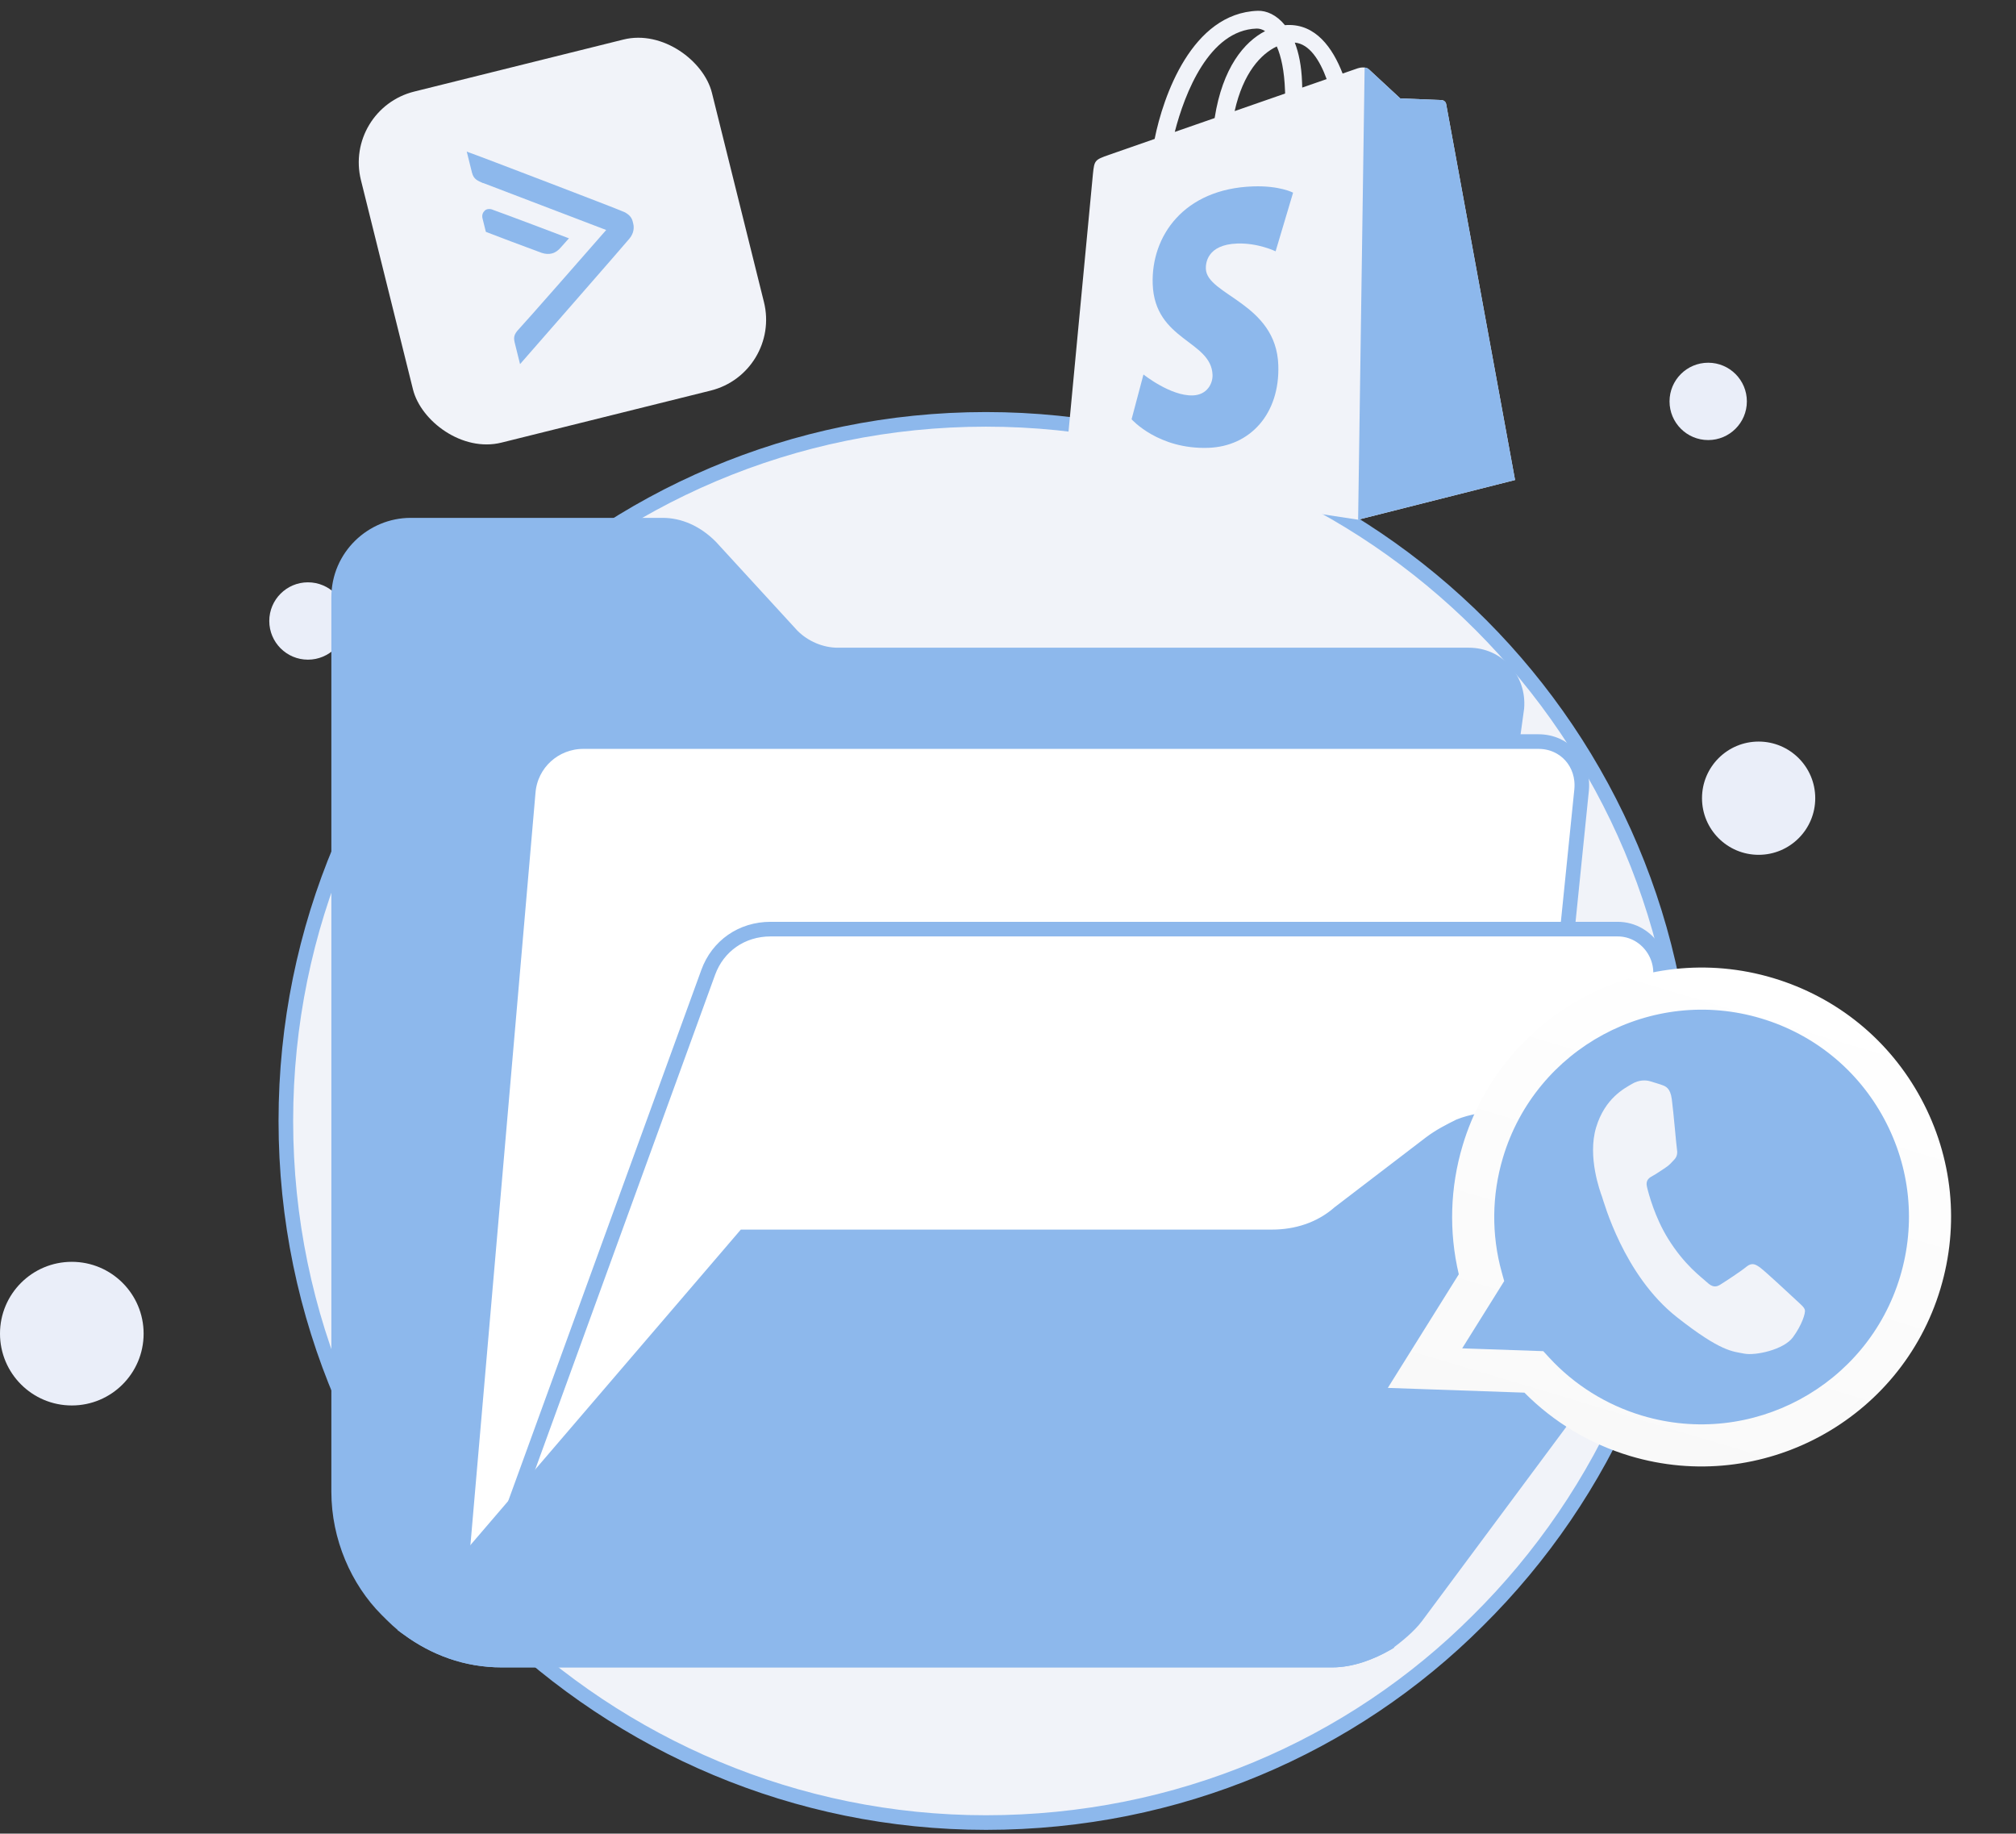 <svg width="276" height="251" viewBox="0 0 276 251" fill="none" xmlns="http://www.w3.org/2000/svg">
<rect x="0" y="0" width="276" height="251" fill="#333333" stroke="none"/>
<rect x="47" y="14.949" width="49.515" height="49.515" rx="10" transform="rotate(-13.964 47 14.949)" fill="#F1F3F9"/>
<path d="M230.836 153.443C230.836 180.289 219.871 204.488 202.289 221.881C185.085 239.085 161.264 249.483 134.985 249.483C108.895 249.483 85.075 238.896 67.681 221.881C50.099 204.488 39.134 180.289 39.134 153.443C39.134 100.319 82.05 57.404 134.985 57.404C187.92 57.404 230.836 100.508 230.836 153.443Z" fill="#F1F3F9" stroke="#8DB8EC" stroke-width="2" stroke-miterlimit="10"/>
<path d="M240.764 117.013C245.045 117.013 248.515 113.543 248.515 109.262C248.515 104.981 245.045 101.511 240.764 101.511C236.483 101.511 233.013 104.981 233.013 109.262C233.013 113.543 236.483 117.013 240.764 117.013Z" fill="#EAEEF9"/>
<path d="M233.861 60.239C236.784 60.239 239.154 57.869 239.154 54.946C239.154 52.022 236.784 49.652 233.861 49.652C230.937 49.652 228.567 52.022 228.567 54.946C228.567 57.869 230.937 60.239 233.861 60.239Z" fill="#EAEEF9"/>
<path d="M42.159 90.299C45.083 90.299 47.453 87.929 47.453 85.005C47.453 82.082 45.083 79.712 42.159 79.712C39.236 79.712 36.866 82.082 36.866 85.005C36.866 87.929 39.236 90.299 42.159 90.299Z" fill="#EAEEF9"/>
<path d="M9.831 192.389C15.26 192.389 19.662 187.987 19.662 182.558C19.662 177.128 15.26 172.727 9.831 172.727C4.401 172.727 0 177.128 0 182.558C0 187.987 4.401 192.389 9.831 192.389Z" fill="#EAEEF9"/>
<path d="M207.664 96.903L199.78 154.173L189.925 224.939C187.625 226.255 184.997 227.243 182.369 227.243H68.704C63.776 227.243 59.506 225.597 55.892 222.964C54.907 222.305 53.921 221.318 52.935 220.331C48.993 216.381 46.365 210.456 46.365 204.203V81.763C46.365 76.167 50.964 71.888 56.221 71.888H90.714C93.014 71.888 95.313 72.876 97.284 74.851L108.454 87.029C110.096 88.675 112.396 89.662 114.695 89.662H201.094C205.036 89.662 207.993 92.953 207.664 96.903Z" fill="#8DB8EC" stroke="#8DB8EC" stroke-width="2" stroke-miterlimit="10"/>
<path d="M63.119 214.735L72.317 108.423C72.646 104.473 75.931 101.511 79.873 101.511H210.621C214.234 101.511 216.862 104.473 216.534 108.094L207.335 198.607L63.119 214.735Z" fill="white" stroke="#8DB8EC" stroke-width="2" stroke-miterlimit="10" stroke-linejoin="round"/>
<path d="M115.352 203.215L67.39 214.406L96.956 133.109C98.27 129.488 101.555 127.184 105.497 127.184H221.461C225.732 127.184 228.688 131.792 226.717 135.742L195.18 200.253L115.352 203.215Z" fill="white" stroke="#8DB8EC" stroke-width="2" stroke-miterlimit="10" stroke-linejoin="round"/>
<path d="M237.887 162.073L193.866 221.318C192.881 222.635 191.238 223.951 189.924 224.939C187.624 226.255 184.996 227.243 182.368 227.243H68.704C63.776 227.243 59.505 225.597 55.892 222.964L101.883 169.314H174.156C177.441 169.314 180.726 168.326 183.354 166.022L195.837 156.477C197.151 155.49 198.465 154.832 199.779 154.173C201.422 153.515 203.393 153.186 205.036 153.186H233.287C237.887 152.857 240.515 158.452 237.887 162.073Z" fill="#8DB8EC" stroke="#8DB8EC" stroke-width="2" stroke-miterlimit="10"/>
<path d="M201.373 157.127C199.705 162.688 199.531 168.555 200.86 174.17L191.48 189.185L209.534 189.811C213.392 193.706 218.187 196.588 223.471 198.173L223.485 198.177C240.887 203.391 259.295 193.474 264.516 176.071C267.047 167.638 266.141 158.725 261.967 150.972C257.793 143.22 250.85 137.557 242.405 135.023C225.001 129.809 206.594 139.725 201.373 157.127" fill="#8DB8EC"/>
<path d="M200.248 156.778C198.52 162.54 198.34 168.617 199.716 174.433L190 189.985L208.701 190.634C212.698 194.67 217.665 197.655 223.139 199.297L223.153 199.301C241.179 204.702 260.248 194.428 265.657 176.403C268.277 167.667 267.34 158.433 263.016 150.403C258.692 142.372 251.5 136.507 242.752 133.882C224.723 128.48 205.657 138.752 200.248 156.778L200.248 156.778ZM205.932 175.365L205.593 174.143C204.168 169 204.229 163.569 205.77 158.435C210.265 143.452 226.112 134.915 241.108 139.408C248.369 141.586 254.346 146.461 257.94 153.136C261.534 159.81 262.313 167.485 260.135 174.746C255.639 189.729 239.791 198.268 224.807 193.779L224.797 193.776C219.918 192.311 215.526 189.568 212.095 185.841L211.278 184.955L200.181 184.57L205.932 175.365Z" fill="url(#paint0_linear)"/>
<path fill-rule="evenodd" clip-rule="evenodd" d="M228.877 150.46C228.673 148.916 228.036 148.695 227.461 148.497C226.991 148.334 226.445 148.172 225.901 148.008C225.356 147.845 224.409 147.785 223.415 148.378C222.421 148.971 219.717 150.316 218.513 154.337C217.308 158.358 219.073 163.121 219.317 163.789C219.563 164.456 222.257 174.543 229.582 180.307C235.67 185.098 237.237 184.977 238.777 185.29C240.316 185.603 244.204 184.762 245.457 183.058C246.71 181.354 247.2 179.718 247.098 179.315C246.995 178.913 246.512 178.546 245.817 177.892C245.122 177.238 241.696 174.057 241.029 173.56C240.361 173.064 239.857 172.764 239.067 173.419C238.277 174.073 236.161 175.445 235.52 175.847C234.88 176.25 234.383 176.175 233.688 175.522C232.994 174.867 230.62 173.216 228.331 169.497C226.551 166.603 225.712 163.436 225.48 162.475C225.248 161.515 225.807 161.2 226.339 160.915C226.815 160.659 227.442 160.206 227.993 159.851C228.544 159.496 228.783 159.196 229.218 158.733C229.654 158.269 229.661 157.751 229.579 157.281C229.497 156.811 229.12 152.293 228.877 150.46" fill="#F1F3F9"/>
<path d="M85.145 28.895C84.648 28.645 65.055 21.139 64.177 20.86L63.898 20.742L64.612 23.613C64.845 24.55 65.387 24.726 66.089 25.049L66.221 25.079C67.187 25.461 81.132 30.764 82.99 31.483C81.685 32.99 71.702 44.368 71.057 45.026C70.265 45.845 70.308 46.269 70.512 47.09L71.197 49.843C71.197 49.843 85.872 33.068 86.151 32.688C86.825 31.898 86.812 31.093 86.695 30.624L86.608 30.273C86.462 29.687 85.965 29.189 85.145 28.895Z" fill="#8DB8EC"/>
<path d="M75.543 34.699C76.013 34.582 76.439 34.29 76.821 33.822C77.306 33.266 77.747 32.783 77.747 32.783L77.894 32.622L77.689 32.548C77.615 32.505 68.468 29.058 67.515 28.735C67.09 28.53 66.606 28.588 66.356 28.837C66.106 29.085 65.944 29.436 66.061 29.905L66.512 31.721L66.586 31.765C66.659 31.808 72.918 34.17 74.15 34.61C74.692 34.786 75.132 34.801 75.543 34.699Z" fill="#8DB8EC"/>
<path d="M197.987 14.244C197.926 13.893 197.611 13.709 197.356 13.697C197.101 13.684 191.703 13.471 191.703 13.471C191.703 13.471 187.835 9.888 187.411 9.491C186.986 9.094 186.188 9.247 185.88 9.349C185.835 9.364 185.072 9.629 183.81 10.067C182.437 6.516 180.118 3.289 176.24 3.423C176.133 3.427 176.023 3.435 175.913 3.445C174.76 2.024 173.372 1.438 172.192 1.478C163.157 1.79 159.231 13.232 158.075 19.018C154.602 20.227 152.135 21.086 151.82 21.197C149.882 21.879 149.822 21.943 149.629 23.799C149.483 25.203 145.723 65.03 145.723 65.03L185.932 71.138L207.418 65.708C207.418 65.708 198.047 14.595 197.987 14.244ZM181.625 10.827C180.633 11.172 179.504 11.564 178.281 11.989C178.274 11.751 178.267 11.517 178.258 11.261C178.181 9.027 177.809 7.239 177.262 5.83C179.269 6.012 180.678 8.24 181.625 10.827ZM174.799 6.358C175.402 7.731 175.832 9.717 175.925 12.413C175.93 12.55 175.933 12.677 175.937 12.804C173.761 13.561 171.398 14.383 169.029 15.207C170.195 9.972 172.628 7.38 174.799 6.358ZM172.027 3.91C172.417 3.897 172.814 4.015 173.199 4.261C170.351 5.723 167.366 9.262 166.291 16.16C164.396 16.819 162.544 17.463 160.832 18.059C162.186 12.779 165.538 4.134 172.027 3.91Z" fill="#F1F3F9"/>
<path d="M197.356 13.697C197.101 13.684 191.703 13.471 191.703 13.471C191.703 13.471 187.835 9.887 187.411 9.491C187.252 9.343 187.042 9.272 186.824 9.246L185.934 71.137L207.418 65.708C207.418 65.708 198.047 14.595 197.987 14.244C197.926 13.893 197.611 13.709 197.356 13.697Z" fill="#8DB8EC"/>
<path d="M177.031 26.373L174.636 34.404C174.636 34.404 172.254 33.237 169.388 33.336C165.185 33.481 165.065 36.125 165.088 36.79C165.213 40.416 174.713 41.48 175.006 49.974C175.237 56.656 171.147 61.105 165.432 61.302C158.574 61.539 154.919 57.391 154.919 57.391L156.546 51.261C156.546 51.261 160.258 54.232 163.3 54.127C165.288 54.059 166.042 52.466 166.003 51.322C165.84 46.592 158.078 46.648 157.81 38.876C157.584 32.334 162.061 25.842 171.539 25.515C175.191 25.389 177.031 26.373 177.031 26.373Z" fill="#8DB8EC"/>
<defs>
<linearGradient id="paint0_linear" x1="222.846" y1="199.826" x2="242.615" y2="133.841" gradientUnits="userSpaceOnUse">
<stop stop-color="#F9F9F9"/>
<stop offset="1" stop-color="white"/>
</linearGradient>
</defs>
</svg>
